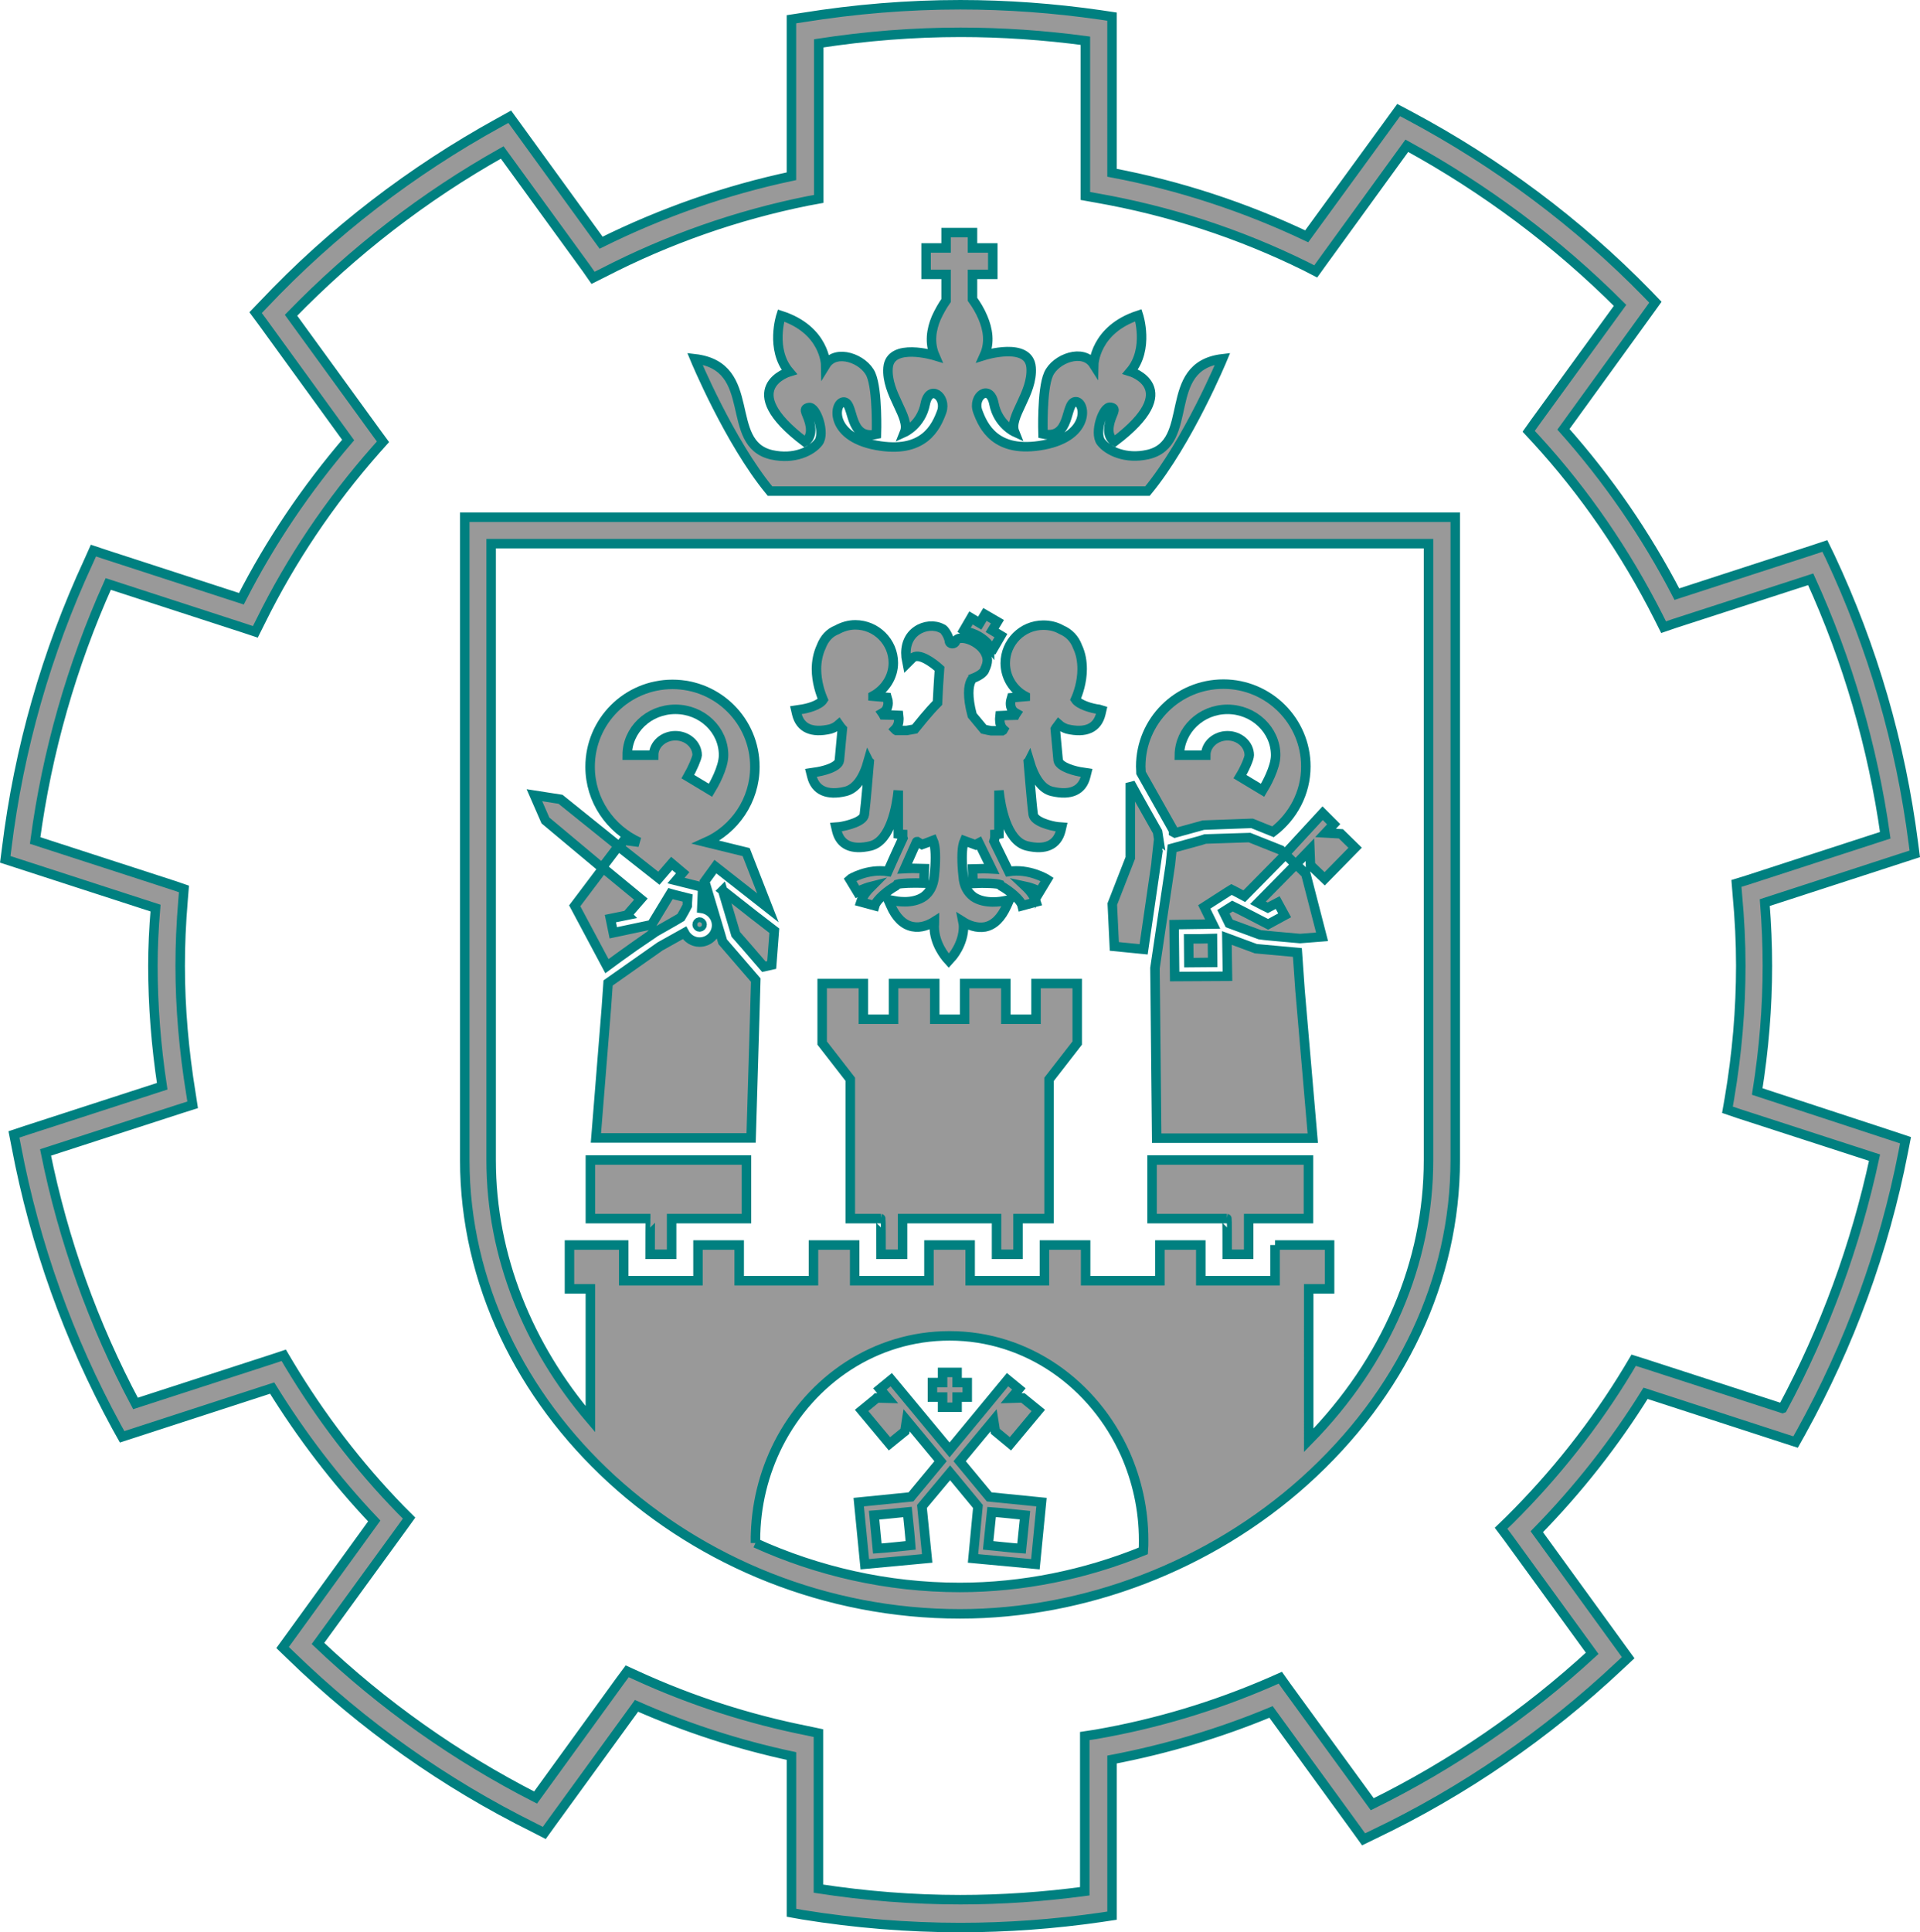 <?xml version="1.0" encoding="UTF-8" standalone="no"?>
<!-- Created with Inkscape (http://www.inkscape.org/) -->

<svg
   width="146.931mm"
   height="147.836mm"
   viewBox="0 0 146.931 147.836"
   version="1.1"
   id="svg1"
   xmlns="http://www.w3.org/2000/svg"
   xmlns:svg="http://www.w3.org/2000/svg">
  <defs
     id="defs1" />
  <g
     id="layer1"
     transform="translate(-20.245,-58.437)">
    <path
       class="st1"
       d="m 154.721,141.946 c 0.511,-3.219 0.777,-6.439 0.777,-9.613 0,-1.576 -0.067,-3.175 -0.2,-4.84 l 10.657,-3.463 0.821,-0.266 -0.111,-0.844 c -0.977,-7.593 -3.108,-14.942 -6.372,-21.891 l -0.4,-0.821 -0.866,0.289 -10.457,3.397 c -2.376,-4.574 -5.284,-8.792 -8.681,-12.611 l 6.527,-9.014 0.511,-0.71 -0.599,-0.622 C 140.978,75.451 134.828,70.878 128.079,67.281 l -0.799,-0.422 -0.533,0.733 -6.505,8.925 c -4.729,-2.242 -9.724,-3.885 -14.897,-4.862 V 60.598 59.71 l -0.888,-0.133 c -3.552,-0.511 -7.149,-0.777 -10.724,-0.777 -4.019,0 -8.059,0.333 -12.056,0.977 l -0.866,0.133 v 0.888 11.123 c -5.018,1.066 -9.902,2.775 -14.564,5.084 l -6.461,-8.903 -0.533,-0.733 -0.799,0.444 c -6.705,3.686 -12.788,8.348 -18.05,13.921 l -0.599,0.622 0.511,0.688 6.572,9.058 c -3.197,3.73 -5.95,7.793 -8.17,12.144 l -10.457,-3.397 -0.866,-0.289 -0.377,0.844 c -3.219,6.949 -5.328,14.32 -6.261,21.935 l -0.111,0.844 0.821,0.266 10.679,3.463 c -0.133,1.576 -0.2,3.019 -0.2,4.418 0,3.042 0.244,6.128 0.71,9.214 l -10.479,3.397 -0.866,0.289 0.178,0.91 c 1.421,7.526 4.019,14.742 7.682,21.469 l 0.422,0.755 0.821,-0.266 10.657,-3.463 c 2.242,3.619 4.84,7.038 7.815,10.168 l -6.483,8.947 -0.533,0.733 0.644,0.622 c 5.506,5.351 11.745,9.769 18.605,13.166 l 0.777,0.4 0.511,-0.71 6.55,-9.014 c 3.819,1.687 7.815,2.975 11.856,3.841 v 11.101 0.888 l 0.866,0.155 c 3.974,0.644 8.037,0.977 12.056,0.977 3.575,0 7.193,-0.266 10.724,-0.777 l 0.888,-0.133 v -0.888 -11.057 c 4.174,-0.799 8.281,-2.02 12.167,-3.641 l 6.572,9.036 0.511,0.71 0.777,-0.377 c 6.883,-3.286 13.21,-7.637 18.805,-12.899 l 0.666,-0.622 -0.533,-0.733 -6.461,-8.903 c 3.153,-3.219 5.95,-6.772 8.326,-10.59 l 10.657,3.463 0.821,0.266 0.422,-0.755 c 3.708,-6.705 6.35,-13.898 7.815,-21.425 l 0.178,-0.91 -0.866,-0.289 z m 1.932,24.244 -10.612,-3.441 -0.777,-0.244 -0.422,0.71 c -2.531,4.196 -5.595,8.059 -9.081,11.523 l -0.644,0.622 0.533,0.71 6.439,8.859 c -5.04,4.64 -10.701,8.526 -16.829,11.545 l -6.55,-8.992 -0.488,-0.688 -0.755,0.333 c -4.241,1.843 -8.725,3.197 -13.343,3.996 l -0.866,0.133 v 0.866 11.012 c -3.153,0.422 -6.35,0.644 -9.525,0.644 -3.619,0 -7.26,-0.289 -10.857,-0.844 v -11.057 -0.844 l -0.844,-0.178 c -4.463,-0.888 -8.836,-2.287 -13.01,-4.196 l -0.777,-0.355 -0.511,0.688 -6.505,8.97 c -6.083,-3.108 -11.678,-7.06 -16.651,-11.789 l 6.461,-8.881 0.511,-0.71 -0.622,-0.622 c -3.286,-3.375 -6.15,-7.127 -8.548,-11.123 l -0.422,-0.71 -0.799,0.266 -10.546,3.419 c -3.219,-6.039 -5.528,-12.477 -6.883,-19.205 l 10.413,-3.375 0.844,-0.266 -0.133,-0.866 c -0.533,-3.264 -0.821,-6.55 -0.821,-9.769 0,-1.576 0.067,-3.219 0.222,-5.062 l 0.067,-0.821 -0.777,-0.266 -10.612,-3.441 c 0.91,-6.794 2.797,-13.388 5.595,-19.626 l 10.39,3.375 0.866,0.289 0.4,-0.799 c 2.331,-4.729 5.306,-9.147 8.814,-13.121 l 0.555,-0.622 -0.488,-0.666 -6.55,-9.014 c 4.773,-4.907 10.191,-9.103 16.163,-12.455 l 6.439,8.859 0.511,0.733 0.799,-0.4 c 4.951,-2.553 10.213,-4.396 15.63,-5.484 l 0.844,-0.155 V 72.809 61.753 c 3.597,-0.555 7.238,-0.844 10.857,-0.844 3.175,0 6.394,0.222 9.547,0.644 V 72.565 73.431 l 0.866,0.155 c 5.573,0.977 10.946,2.731 15.985,5.217 l 0.777,0.4 0.511,-0.71 6.461,-8.903 c 5.995,3.286 11.478,7.371 16.318,12.211 l -6.505,8.947 -0.488,0.688 0.577,0.622 c 3.708,4.041 6.838,8.614 9.347,13.565 l 0.4,0.799 0.844,-0.289 10.413,-3.375 c 2.842,6.239 4.751,12.81 5.706,19.582 l -10.59,3.441 -0.799,0.244 0.067,0.821 c 0.178,1.909 0.266,3.708 0.266,5.462 0,3.352 -0.289,6.749 -0.866,10.146 l -0.155,0.888 0.844,0.289 10.413,3.375 c -1.443,6.705 -3.796,13.144 -7.038,19.182 z"
       id="path37-6"
       style="clip-rule:evenodd;fill:#999999;fill-rule:evenodd;stroke:#008080;stroke-width:0.726;stroke-dasharray:none" />
    <path
       class="st1"
       d="m 108.075,93.213 c -1.687,0.377 -3.042,-0.266 -3.574,-0.955 -0.533,-0.688 0.155,-2.775 0.733,-2.664 0.577,0.111 0.044,0.466 -0.111,1.421 -0.155,0.932 0.422,1.199 0.422,1.199 5.395,-4.085 1.199,-5.351 1.199,-5.351 1.465,-1.732 0.622,-4.307 0.622,-4.307 -3.352,1.088 -3.419,3.774 -3.419,3.774 -0.799,-1.266 -2.931,-0.466 -3.463,0.733 -0.533,1.199 -0.422,4.574 -0.422,4.574 2.154,0.466 1.665,-2.353 2.464,-2.464 0.777,-0.111 1.266,2.62 -2.42,3.308 -3.663,0.688 -4.618,-1.421 -5.04,-2.575 -0.422,-1.154 0.932,-2.154 1.243,-0.577 0.311,1.576 1.576,2.154 1.576,2.154 -0.466,-1.154 1.421,-2.931 1.266,-4.929 -0.155,-1.998 -3.575,-0.932 -3.575,-0.932 0.444,-0.977 0.266,-1.998 -0.111,-2.886 -0.222,-0.533 -0.511,-0.999 -0.799,-1.399 v -1.909 h 1.554 v -2.02 h -1.554 v -1.177 h -2.02 v 1.177 h -1.532 v 2.02 h 1.532 v 1.998 c -0.266,0.377 -0.533,0.844 -0.755,1.332 -0.377,0.888 -0.533,1.909 -0.111,2.886 0,0 -3.419,-1.043 -3.575,0.932 -0.155,1.998 1.732,3.774 1.266,4.929 0,0 1.266,-0.577 1.576,-2.154 0.311,-1.576 1.665,-0.577 1.266,0.577 -0.422,1.154 -1.354,3.264 -5.04,2.575 -3.663,-0.688 -3.197,-3.397 -2.42,-3.308 0.777,0.111 0.311,2.931 2.464,2.464 0,0 0.111,-3.352 -0.422,-4.574 -0.533,-1.199 -2.686,-1.998 -3.463,-0.733 0,0 -0.044,-2.686 -3.419,-3.774 0,0 -0.844,2.575 0.622,4.307 0,0 -4.196,1.265 1.199,5.351 0,0 0.577,-0.266 0.422,-1.199 -0.155,-0.955 -0.688,-1.31 -0.111,-1.421 0.577,-0.111 1.266,1.998 0.733,2.664 -0.533,0.688 -1.865,1.332 -3.575,0.955 -3.73,-0.844 -0.955,-6.772 -5.883,-7.349 0,0 2.62,6.328 5.75,10.124 h 28.885 c 3.13,-3.797 5.75,-10.124 5.75,-10.124 -4.773,0.555 -1.998,6.483 -5.728,7.327 z"
       id="path38-6"
       style="clip-rule:evenodd;fill:#999999;fill-rule:evenodd;stroke:#008080;stroke-width:0.726;stroke-dasharray:none" />
    <path
       class="st1"
       d="m 104.345,112.706 c -0.577,-0.067 -1.532,-0.355 -1.798,-0.755 0.2,-0.444 0.511,-1.332 0.511,-2.331 0,-0.555 -0.089,-1.154 -0.355,-1.71 -0.222,-0.599 -0.644,-1.044 -1.221,-1.288 -0.422,-0.244 -0.888,-0.355 -1.399,-0.355 -1.599,0 -2.908,1.31 -2.908,2.908 0,1.066 0.599,2.043 1.532,2.531 0,0.022 0,0.022 0,0.022 -0.244,0.022 -1.043,0.089 -1.043,0.089 l -0.044,0.155 c 0,0.022 -0.044,0.133 -0.044,0.289 0,0.133 0.022,0.311 0.133,0.488 0.067,0.089 0.155,0.178 0.311,0.266 -0.044,0.067 -0.067,0.089 -0.089,0.133 -0.2,0 -1.154,0.044 -1.154,0.044 l -0.022,0.222 c 0,0.022 0,0.044 0,0.089 0,0.244 0.067,0.555 0.289,0.755 -0.022,0.044 -0.044,0.067 -0.089,0.089 -0.178,0 -0.844,0 -0.844,0 0,0 -0.4,-0.067 -0.577,-0.111 -0.111,-0.133 -0.821,-0.977 -0.888,-1.066 -0.2,-0.733 -0.266,-1.31 -0.266,-1.71 0,-0.866 0.289,-1.088 0.289,-1.11 0.733,-0.289 0.91,-0.555 0.955,-0.733 0.111,-0.222 0.178,-0.466 0.178,-0.666 0,-0.178 -0.044,-0.355 -0.133,-0.533 -0.067,-0.155 -0.178,-0.289 -0.289,-0.422 v 0 c -0.444,-0.466 -1.088,-0.733 -1.532,-0.733 -0.178,0 -0.422,0.044 -0.466,0.244 -0.044,0.111 -0.133,0.178 -0.266,0.178 -0.111,0 -0.222,-0.089 -0.222,-0.222 0,-0.022 -0.067,-0.422 -0.4,-0.821 -0.044,-0.044 -0.089,-0.089 -0.155,-0.111 -0.577,-0.311 -1.354,-0.244 -1.932,0.155 -0.622,0.422 -0.91,1.155 -0.821,2.02 l 0.089,0.466 0.377,-0.377 c 0.488,-0.488 1.621,0.377 2.087,0.799 -0.022,0.222 -0.155,2.464 -0.155,2.62 -0.733,0.733 -1.51,1.732 -1.732,1.998 -0.133,0.022 -0.622,0.111 -0.622,0.111 0,0 -0.622,0 -0.799,0 -0.044,-0.022 -0.044,-0.044 -0.089,-0.089 0.222,-0.222 0.289,-0.533 0.289,-0.755 0,-0.044 0,-0.067 0,-0.089 l -0.022,-0.222 c 0,0 -0.932,-0.044 -1.155,-0.044 -0.022,-0.044 -0.044,-0.067 -0.089,-0.133 0.155,-0.089 0.244,-0.178 0.311,-0.266 0.089,-0.178 0.133,-0.333 0.133,-0.488 0,-0.155 -0.022,-0.266 -0.044,-0.289 l -0.044,-0.155 c 0,0 -0.821,-0.067 -1.066,-0.089 0,0 0,0 0,-0.022 0.932,-0.511 1.554,-1.465 1.554,-2.531 0,-1.599 -1.31,-2.908 -2.908,-2.908 -0.488,0 -0.955,0.133 -1.399,0.377 -0.577,0.222 -0.977,0.666 -1.221,1.31 -0.244,0.533 -0.355,1.132 -0.355,1.687 0,0.999 0.311,1.887 0.511,2.353 -0.266,0.422 -1.221,0.688 -1.798,0.755 l -0.289,0.044 0.067,0.289 c 0.266,1.088 1.154,1.488 2.575,1.155 0.222,-0.067 0.444,-0.178 0.644,-0.355 0.111,0.155 0.2,0.289 0.266,0.355 -0.022,0.178 -0.222,2.398 -0.222,2.398 -0.067,0.533 -1.31,0.844 -1.887,0.91 l -0.289,0.044 0.067,0.266 c 0.266,1.088 1.177,1.488 2.575,1.154 0.799,-0.2 1.377,-0.999 1.754,-2.353 0.022,0.044 0.044,0.067 0.067,0.089 -0.044,0.488 -0.266,3.264 -0.377,4.041 -0.067,0.533 -1.31,0.844 -1.887,0.932 l -0.289,0.022 0.067,0.289 c 0.266,1.088 1.155,1.488 2.575,1.154 1.576,-0.377 2.02,-3.13 2.131,-4.241 0,0.266 0,3.33 0,3.33 0,0 0.266,0.044 0.333,0.044 0,0.022 0,0.044 0,0.089 0,0.044 0,0.111 0.022,0.178 -0.422,0.91 -0.932,2.043 -1.155,2.553 -1.532,-0.244 -2.864,0.555 -2.908,0.599 l 0.577,0.955 c 0,0 0.466,-0.266 1.088,-0.422 -0.355,0.355 -0.688,0.777 -0.821,1.199 l 1.066,0.289 c 0.133,-0.466 0.999,-1.177 1.599,-1.51 0.044,-0.044 0.089,-0.067 0.133,-0.133 0.289,-0.089 1.177,-0.111 2.02,-0.089 l 0.044,-1.11 c -0.644,-0.022 -1.132,-0.022 -1.51,0 l 0.91,-2.043 c 0,-0.022 0.044,-0.022 0.044,-0.022 0.111,0.067 0.377,0.222 0.377,0.222 0,0 0.622,-0.222 0.844,-0.311 0.067,0.155 0.178,0.488 0.178,1.31 0,0.377 -0.022,0.844 -0.089,1.443 -0.067,0.688 -0.333,1.199 -0.777,1.532 -0.91,0.644 -2.265,0.333 -2.265,0.333 l -0.488,-0.089 0.2,0.444 c 0.4,0.932 0.977,1.488 1.665,1.621 0.644,0.133 1.266,-0.133 1.687,-0.4 0,0.133 -0.022,0.266 -0.022,0.4 0,1.332 0.888,2.331 0.932,2.398 l 0.178,0.2 0.178,-0.2 c 0.067,-0.044 0.955,-1.066 0.955,-2.398 0,-0.111 -0.022,-0.266 -0.044,-0.377 0.422,0.266 1.043,0.511 1.687,0.4 0.688,-0.133 1.243,-0.688 1.665,-1.621 l 0.2,-0.444 -0.488,0.089 c 0,0 -1.377,0.289 -2.265,-0.333 -0.444,-0.333 -0.733,-0.844 -0.777,-1.532 -0.067,-0.599 -0.089,-1.066 -0.089,-1.443 0,-0.821 0.111,-1.154 0.178,-1.31 0.244,0.089 0.844,0.311 0.844,0.311 0,0 0.133,-0.089 0.266,-0.155 l 0.977,1.998 c -0.377,-0.022 -0.866,-0.022 -1.465,0 l 0.044,1.11 c 0.888,-0.044 1.821,0 2.065,0.089 0.022,0.044 0.067,0.089 0.089,0.111 0.599,0.333 1.488,1.043 1.599,1.51 l 1.066,-0.289 c -0.133,-0.422 -0.444,-0.844 -0.821,-1.199 0.622,0.133 1.088,0.4 1.088,0.422 l 0.577,-0.955 c -0.067,-0.044 -1.399,-0.844 -2.931,-0.599 -0.222,-0.466 -0.71,-1.443 -1.132,-2.309 0.044,-0.133 0.067,-0.266 0.067,-0.422 0,-0.022 0,-0.044 0,-0.089 0.044,0 0.311,-0.044 0.311,-0.044 0,0 0,-3.064 0,-3.33 0.111,1.088 0.555,3.863 2.154,4.241 1.399,0.333 2.287,-0.067 2.575,-1.155 l 0.067,-0.289 -0.289,-0.022 c -0.577,-0.067 -1.798,-0.4 -1.887,-0.932 -0.111,-0.777 -0.333,-3.552 -0.377,-4.041 0.022,-0.022 0.044,-0.044 0.067,-0.089 0.4,1.354 0.977,2.176 1.754,2.353 1.421,0.333 2.309,-0.067 2.575,-1.154 l 0.067,-0.266 -0.289,-0.044 c -0.577,-0.067 -1.798,-0.4 -1.887,-0.91 0,0 -0.178,-1.954 -0.222,-2.398 0.044,-0.089 0.155,-0.2 0.266,-0.355 0.2,0.178 0.422,0.289 0.644,0.355 1.421,0.333 2.309,-0.067 2.575,-1.155 l 0.067,-0.289 z m -7.593,13.299 z m -0.777,-18.161 0.311,0.178 0.555,-0.955 -0.666,-0.4 0.4,-0.666 -0.955,-0.555 -0.4,0.666 -0.666,-0.4 -0.555,0.955 0.133,0.089 c 0.644,0.089 1.399,0.488 1.843,1.088 z"
       id="path39-6"
       style="clip-rule:evenodd;fill:#999999;fill-rule:evenodd;stroke:#008080;stroke-width:0.726;stroke-dasharray:none" />
    <path
       class="st1"
       d="m 75.549,126.56 c 0.444,1.465 0.955,3.219 0.999,3.352 0.111,0.111 1.421,1.643 2.154,2.487 l 0.599,-0.133 0.2,-2.62 c -0.333,-0.244 -2.553,-1.976 -3.952,-3.086 z m -1.576,2.62 c 0,-0.111 -0.089,-0.2 -0.2,-0.2 -0.089,0 -0.178,0.089 -0.178,0.2 0,0.089 0.089,0.178 0.178,0.178 0.111,0 0.2,-0.089 0.2,-0.178 z m -6.394,-6.017 -4.44,-3.575 -1.998,-0.311 0.844,1.932 4.329,3.619 z m 2.598,6.705 c 0,0 1.932,-1.088 2.176,-1.243 0.111,-0.178 0.4,-0.71 0.488,-0.888 0,-0.133 0,-0.311 0.022,-0.599 -0.422,-0.111 -0.932,-0.222 -1.31,-0.333 -0.311,0.511 -1.443,2.376 -1.443,2.376 l -2.931,0.622 -0.222,-1.088 c 0,0 0.644,-0.133 1.31,-0.266 l -0.022,-0.022 1.044,-1.199 -2.886,-2.376 -2.176,2.886 2.464,4.618 c 1.043,-0.777 3.441,-2.464 3.486,-2.487 z m 3.996,-3.996 0.821,-1.132 4.019,3.153 -1.665,-4.263 -3.086,-0.755 c 2.198,-0.977 3.752,-3.197 3.752,-5.772 0,-3.486 -2.82,-6.305 -6.305,-6.305 -3.486,0 -6.305,2.82 -6.305,6.305 0,2.575 1.554,4.773 3.752,5.772 l -1.155,-0.155 -0.377,0.511 3.042,2.398 0.977,-1.132 0.844,0.71 -0.511,0.599 2.043,0.511 -0.067,1.621 c 0.622,0.089 1.132,0.622 1.132,1.288 0,0.71 -0.577,1.288 -1.31,1.288 -0.488,0 -0.932,-0.289 -1.155,-0.71 -0.644,0.355 -1.865,1.043 -1.865,1.043 0,0 -3.463,2.442 -3.974,2.797 l -0.133,1.909 -0.799,9.946 h 11.878 l 0.266,-8.947 0.089,-3.13 -2.531,-2.931 z m -1.288,-8.015 c 0.355,-0.622 0.688,-1.399 0.71,-1.643 0,-0.821 -0.755,-1.488 -1.665,-1.488 -0.91,0 -1.665,0.666 -1.665,1.488 h -2.02 c 0,-1.932 1.643,-3.508 3.686,-3.508 2.043,0 3.686,1.576 3.686,3.508 0,0.955 -0.755,2.287 -0.999,2.686 z"
       id="path40-7"
       style="clip-rule:evenodd;fill:#999999;fill-rule:evenodd;stroke:#008080;stroke-width:0.726;stroke-dasharray:none" />
    <path
       class="st1"
       d="m 111.205,130.268 c 0,0.555 0.022,1.266 0.022,1.821 0.555,0 1.266,-0.022 1.821,-0.022 0,-0.555 -0.022,-1.266 -0.022,-1.821 -0.555,0.022 -1.266,0.022 -1.821,0.022 z m 9.325,-5.639 1.088,1.043 2.331,-2.376 -1.088,-1.066 -1.177,-0.067 0.622,-0.666 -0.844,-0.844 -2.886,3.13 -0.311,-0.311 c -0.444,-0.178 -2.22,-0.888 -2.398,-0.955 -0.222,0 -3.264,0.111 -3.375,0.111 -0.089,0.044 -1.998,0.555 -2.553,0.71 -0.067,0.622 -0.133,1.265 -0.133,1.265 l -1.177,7.904 0.022,1.909 0.111,11.101 h 11.945 l -0.977,-11.345 -0.2,-2.864 -3.175,-0.289 -2.22,-0.821 0.044,2.931 -4.041,0.022 -0.044,-3.974 2.953,-0.044 -0.644,-1.31 1.798,-1.155 0.289,-0.178 c 0,0 0.444,0.222 0.977,0.511 l 3.153,-3.197 0.777,0.777 -2.886,2.931 c 0.333,0.178 0.622,0.311 0.755,0.377 0.289,-0.155 0.755,-0.4 0.755,-0.4 l 0.533,0.977 -1.266,0.688 c 0,0 -2.265,-1.177 -2.731,-1.399 -0.222,0.133 -0.4,0.266 -0.688,0.444 0.178,0.377 0.355,0.688 0.444,0.888 0.355,0.133 2.242,0.821 2.353,0.866 0.089,0.022 1.754,0.178 3.064,0.289 l 1.687,-0.133 -1.243,-4.818 -0.755,-0.733 1.066,-1.11 z m -10.501,-2.686 c 0.022,0.044 0.022,0.111 0.022,0.155 0.044,0.022 0.067,0.044 0.111,0.067 l 2.176,-0.599 3.619,-0.133 h 0.111 l 1.599,0.644 c 1.51,-1.155 2.509,-2.953 2.509,-4.995 0,-3.486 -2.842,-6.305 -6.305,-6.305 -3.508,0 -6.328,2.82 -6.328,6.305 0,0.178 0.022,0.333 0.022,0.488 z m 4.152,-9.236 c 2.02,0 3.686,1.576 3.686,3.508 0,0.955 -0.755,2.287 -0.999,2.686 l -1.732,-1.043 c 0.377,-0.622 0.71,-1.399 0.71,-1.643 0,-0.821 -0.755,-1.488 -1.665,-1.488 -0.91,0 -1.665,0.666 -1.665,1.488 h -2.02 c 0.022,-1.932 1.665,-3.508 3.686,-3.508 z m -5.262,9.946 -0.089,-0.577 c -0.377,-0.666 -1.399,-2.464 -2.087,-3.73 v 5.728 l -1.377,3.53 0.155,3.241 2.242,0.222 c 0.333,-2.331 0.955,-6.572 0.955,-6.572 -0.022,0.022 0.133,-1.221 0.2,-1.843 z"
       id="path41-1"
       style="clip-rule:evenodd;fill:#999999;fill-rule:evenodd;stroke:#008080;stroke-width:0.726;stroke-dasharray:none" />
    <path
       class="st1"
       d="m 92.378,163.437 v 0.777 h -0.777 v 1.11 h 0.777 v 0.777 h 1.11 v -0.777 h 0.777 v -1.11 h -0.777 v -0.777 z m 5.995,1.954 -0.755,0.022 0.599,-0.71 -0.866,-0.71 -4.44,5.373 -4.463,-5.373 -0.866,0.71 0.599,0.71 -0.844,-0.022 -0.067,0.067 -1.088,0.888 2.131,2.553 1.177,-0.955 0.133,-0.844 2.598,3.13 -2.265,2.731 -3.996,0.4 0.466,4.751 4.773,-0.444 -0.4,-3.974 2.154,-2.575 2.131,2.575 -0.377,3.974 4.773,0.444 0.466,-4.751 -3.996,-0.4 -2.265,-2.731 2.598,-3.13 0.133,0.844 1.155,0.955 2.131,-2.553 -1.177,-0.955 z m -8.681,8.725 c 0.067,0.644 0.2,1.909 0.244,2.553 -0.644,0.067 -1.887,0.2 -2.553,0.244 -0.067,-0.666 -0.178,-1.909 -0.244,-2.553 0.644,-0.044 1.887,-0.178 2.553,-0.244 z m 6.439,0 c 0.644,0.044 1.887,0.178 2.553,0.244 -0.067,0.644 -0.2,1.887 -0.266,2.553 -0.644,-0.044 -1.909,-0.178 -2.553,-0.244 0.067,-0.644 0.2,-1.887 0.266,-2.553 z"
       id="path42-6"
       style="clip-rule:evenodd;fill:#999999;fill-rule:evenodd;stroke:#008080;stroke-width:0.726;stroke-dasharray:none" />
    <path
       class="st1"
       d="M 130.588,98.009 H 55.812 v 49.177 c 0,18.827 17.362,34.724 37.899,34.724 9.547,0 19.16,-3.686 26.354,-10.146 7.438,-6.683 11.545,-15.408 11.545,-24.577 V 98.009 Z m -12.766,55.682 c 0,0.799 0,2.731 0,2.731 h -5.684 c 0,0 0,-1.932 0,-2.731 -0.977,0 -2.154,0 -3.13,0 0,0.799 0,2.731 0,2.731 h -5.684 c 0,0 0,-1.932 0,-2.731 -0.999,0 -2.154,0 -3.153,0 0,0.799 0,2.731 0,2.731 h -5.684 c 0,0 0,-1.932 0,-2.731 -0.999,0 -2.154,0 -3.153,0 0,0.799 0,2.731 0,2.731 h -5.684 c 0,0 0,-1.932 0,-2.731 -0.999,0 -2.154,0 -3.153,0 0,0.799 0,2.731 0,2.731 h -5.684 c 0,0 0,-1.932 0,-2.731 -0.999,0 -2.154,0 -3.153,0 0,0.799 0,2.731 0,2.731 h -5.684 c 0,0 0,-1.932 0,-2.731 -1.021,0 -3.13,0 -4.152,0 v 3.352 h 1.599 v 9.969 c -4.729,-5.55 -7.593,-12.433 -7.593,-19.826 0,0 0,-45.203 0,-47.157 1.932,0 69.803,0 71.734,0 0,1.954 0,47.157 0,47.157 0,7.882 -3.241,15.408 -9.169,21.447 V 157.043 h 1.599 v -3.352 c -1.021,0 -3.153,0 -4.174,0 z m -39.764,22.801 c 0,-0.067 0,-0.133 0,-0.2 0,-2.664 0.644,-5.173 1.754,-7.371 2.509,-4.929 7.415,-8.281 13.099,-8.281 5.95,0 11.057,3.686 13.454,9.036 0.888,2.02 1.399,4.241 1.399,6.616 0,0.266 0,0.533 -0.022,0.799 -4.463,1.821 -9.258,2.797 -14.054,2.797 -5.55,0 -10.879,-1.243 -15.63,-3.397 z m 9.613,-22.091 c 0.666,0 0.977,0 1.643,0 0,-0.821 0,-2.731 0,-2.731 h 7.193 c 0,0 0,1.909 0,2.731 0.666,0 0.999,0 1.643,0 0,-0.821 0,-2.731 0,-2.731 h 2.376 v -10.657 l 2.154,-2.775 v -4.551 h -3.153 v 2.731 h -2.309 v -2.731 h -3.153 v 2.731 h -2.287 v -2.731 h -3.153 v 2.731 h -2.309 v -2.731 h -3.153 v 4.551 l 2.154,2.775 v 10.657 h 2.331 c 0.022,0 0.022,1.909 0.022,2.731 z m 26.487,0 c 0.644,0 0.977,0 1.643,0 0,-0.821 0,-2.731 0,-2.731 h 0.999 3.575 v -4.485 h -11.967 v 4.485 h 5.728 c 0.022,0 0.022,1.909 0.022,2.731 z m -44.16,0 c 0.666,0 0.977,0 1.643,0 0,-0.821 0,-2.731 0,-2.731 h 5.728 v -4.485 h -11.945 v 4.485 h 4.596 c -0.022,0 -0.022,1.909 -0.022,2.731 z"
       id="path43-1"
       style="clip-rule:evenodd;fill:#999999;fill-rule:evenodd;stroke:#008080;stroke-width:0.726;stroke-dasharray:none" />
  </g>
</svg>
